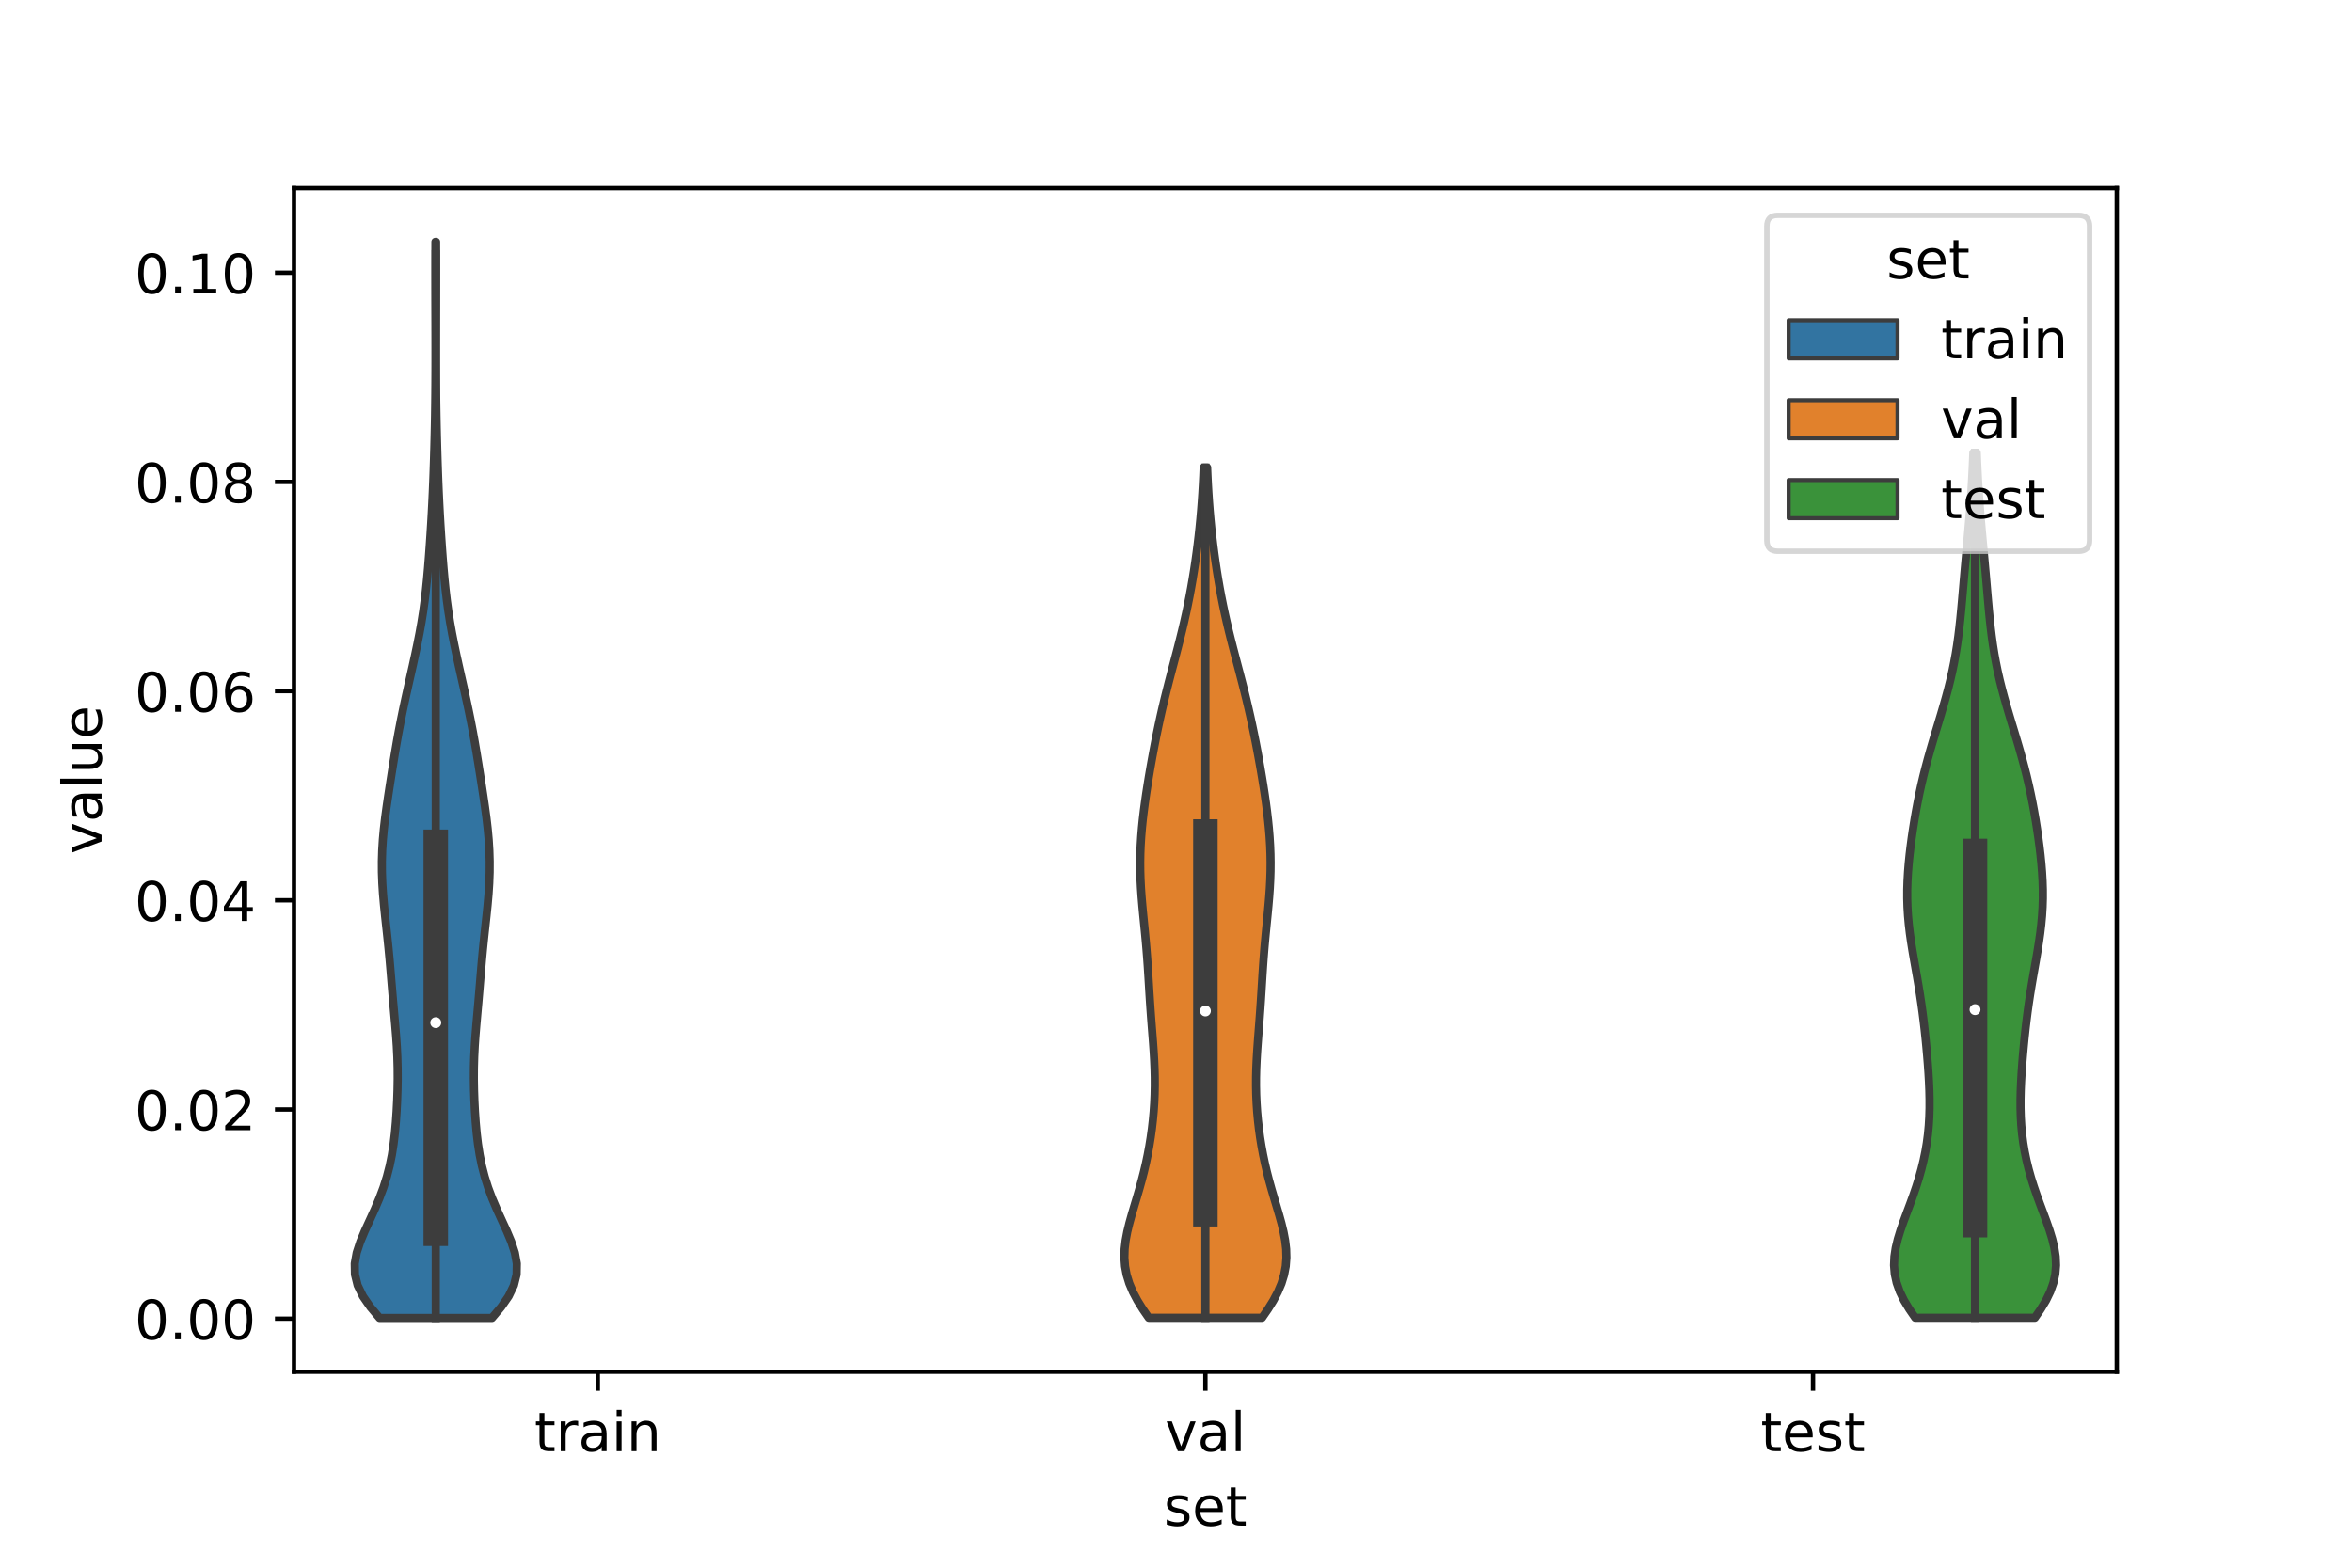 <?xml version="1.0" encoding="utf-8" standalone="no"?>
<!DOCTYPE svg PUBLIC "-//W3C//DTD SVG 1.1//EN"
  "http://www.w3.org/Graphics/SVG/1.1/DTD/svg11.dtd">
<!-- Created with matplotlib (https://matplotlib.org/) -->
<svg height="288pt" version="1.1" viewBox="0 0 432 288" width="432pt" xmlns="http://www.w3.org/2000/svg" xmlns:xlink="http://www.w3.org/1999/xlink">
 <defs>
  <style type="text/css">*{stroke-linecap:butt;stroke-linejoin:round;}</style>
 </defs>
 <g id="figure_1">
  <g id="patch_1">
   <path d="M 0 288 
L 432 288 
L 432 0 
L 0 0 
z
" style="fill:#ffffff;"/>
  </g>
  <g id="axes_1">
   <g id="patch_2">
    <path d="M 54 252 
L 388.8 252 
L 388.8 34.56 
L 54 34.56 
z
" style="fill:#ffffff;"/>
   </g>
   <g id="PolyCollection_1">
    <defs>
     <path d="M 90.362 -45.884 
L 69.718 -45.884 
L 68.033 -47.88 
L 66.654 -49.877 
L 65.691 -51.874 
L 65.197 -53.87 
L 65.16 -55.867 
L 65.517 -57.864 
L 66.168 -59.86 
L 67.004 -61.857 
L 67.92 -63.854 
L 68.831 -65.851 
L 69.679 -67.847 
L 70.428 -69.844 
L 71.059 -71.841 
L 71.573 -73.837 
L 71.979 -75.834 
L 72.291 -77.831 
L 72.529 -79.827 
L 72.709 -81.824 
L 72.846 -83.821 
L 72.947 -85.818 
L 73.015 -87.814 
L 73.047 -89.811 
L 73.037 -91.808 
L 72.982 -93.804 
L 72.883 -95.801 
L 72.745 -97.798 
L 72.581 -99.794 
L 72.404 -101.791 
L 72.226 -103.788 
L 72.055 -105.784 
L 71.889 -107.781 
L 71.724 -109.778 
L 71.552 -111.775 
L 71.364 -113.771 
L 71.16 -115.768 
L 70.944 -117.765 
L 70.727 -119.761 
L 70.523 -121.758 
L 70.349 -123.755 
L 70.22 -125.751 
L 70.148 -127.748 
L 70.14 -129.745 
L 70.199 -131.741 
L 70.322 -133.738 
L 70.504 -135.735 
L 70.735 -137.732 
L 71.003 -139.728 
L 71.294 -141.725 
L 71.597 -143.722 
L 71.908 -145.718 
L 72.224 -147.715 
L 72.549 -149.712 
L 72.889 -151.708 
L 73.249 -153.705 
L 73.634 -155.702 
L 74.041 -157.699 
L 74.469 -159.695 
L 74.91 -161.692 
L 75.359 -163.689 
L 75.807 -165.685 
L 76.244 -167.682 
L 76.663 -169.679 
L 77.055 -171.675 
L 77.411 -173.672 
L 77.726 -175.669 
L 78 -177.665 
L 78.236 -179.662 
L 78.439 -181.659 
L 78.617 -183.656 
L 78.776 -185.652 
L 78.923 -187.649 
L 79.058 -189.646 
L 79.184 -191.642 
L 79.299 -193.639 
L 79.403 -195.636 
L 79.496 -197.632 
L 79.578 -199.629 
L 79.651 -201.626 
L 79.716 -203.622 
L 79.775 -205.619 
L 79.827 -207.616 
L 79.873 -209.613 
L 79.913 -211.609 
L 79.946 -213.606 
L 79.972 -215.603 
L 79.991 -217.599 
L 80.003 -219.596 
L 80.009 -221.593 
L 80.01 -223.589 
L 80.007 -225.586 
L 80.002 -227.583 
L 79.995 -229.58 
L 79.987 -231.576 
L 79.981 -233.573 
L 79.976 -235.57 
L 79.973 -237.566 
L 79.973 -239.563 
L 79.976 -241.56 
L 79.982 -243.556 
L 80.098 -243.556 
L 80.098 -243.556 
L 80.104 -241.56 
L 80.107 -239.563 
L 80.107 -237.566 
L 80.104 -235.57 
L 80.099 -233.573 
L 80.093 -231.576 
L 80.085 -229.58 
L 80.078 -227.583 
L 80.073 -225.586 
L 80.07 -223.589 
L 80.071 -221.593 
L 80.077 -219.596 
L 80.089 -217.599 
L 80.108 -215.603 
L 80.134 -213.606 
L 80.167 -211.609 
L 80.207 -209.613 
L 80.253 -207.616 
L 80.305 -205.619 
L 80.364 -203.622 
L 80.429 -201.626 
L 80.502 -199.629 
L 80.584 -197.632 
L 80.677 -195.636 
L 80.781 -193.639 
L 80.896 -191.642 
L 81.022 -189.646 
L 81.157 -187.649 
L 81.304 -185.652 
L 81.463 -183.656 
L 81.641 -181.659 
L 81.844 -179.662 
L 82.08 -177.665 
L 82.354 -175.669 
L 82.669 -173.672 
L 83.025 -171.675 
L 83.417 -169.679 
L 83.836 -167.682 
L 84.273 -165.685 
L 84.721 -163.689 
L 85.17 -161.692 
L 85.611 -159.695 
L 86.039 -157.699 
L 86.446 -155.702 
L 86.831 -153.705 
L 87.191 -151.708 
L 87.531 -149.712 
L 87.856 -147.715 
L 88.172 -145.718 
L 88.483 -143.722 
L 88.786 -141.725 
L 89.077 -139.728 
L 89.345 -137.732 
L 89.576 -135.735 
L 89.758 -133.738 
L 89.881 -131.741 
L 89.94 -129.745 
L 89.932 -127.748 
L 89.86 -125.751 
L 89.731 -123.755 
L 89.557 -121.758 
L 89.353 -119.761 
L 89.136 -117.765 
L 88.92 -115.768 
L 88.716 -113.771 
L 88.528 -111.775 
L 88.356 -109.778 
L 88.191 -107.781 
L 88.025 -105.784 
L 87.854 -103.788 
L 87.676 -101.791 
L 87.499 -99.794 
L 87.335 -97.798 
L 87.197 -95.801 
L 87.098 -93.804 
L 87.043 -91.808 
L 87.033 -89.811 
L 87.065 -87.814 
L 87.133 -85.818 
L 87.234 -83.821 
L 87.371 -81.824 
L 87.551 -79.827 
L 87.789 -77.831 
L 88.101 -75.834 
L 88.507 -73.837 
L 89.021 -71.841 
L 89.652 -69.844 
L 90.401 -67.847 
L 91.249 -65.851 
L 92.16 -63.854 
L 93.076 -61.857 
L 93.912 -59.86 
L 94.563 -57.864 
L 94.92 -55.867 
L 94.883 -53.87 
L 94.389 -51.874 
L 93.426 -49.877 
L 92.047 -47.88 
L 90.362 -45.884 
z
" id="m450d42c10e" style="stroke:#3d3d3d;stroke-width:1.5;"/>
    </defs>
    <g clip-path="url(#p91c5183550)">
     <use style="fill:#3274a1;stroke:#3d3d3d;stroke-width:1.5;" x="0" xlink:href="#m450d42c10e" y="288"/>
    </g>
   </g>
   <g id="PolyCollection_2">
    <defs>
     <path d="M 231.801 -45.913 
L 210.999 -45.913 
L 209.909 -47.49 
L 208.928 -49.068 
L 208.091 -50.646 
L 207.423 -52.224 
L 206.938 -53.801 
L 206.639 -55.379 
L 206.52 -56.957 
L 206.564 -58.535 
L 206.749 -60.112 
L 207.046 -61.69 
L 207.427 -63.268 
L 207.864 -64.846 
L 208.33 -66.424 
L 208.803 -68.001 
L 209.265 -69.579 
L 209.703 -71.157 
L 210.109 -72.735 
L 210.478 -74.312 
L 210.808 -75.89 
L 211.099 -77.468 
L 211.352 -79.046 
L 211.569 -80.623 
L 211.749 -82.201 
L 211.893 -83.779 
L 212 -85.357 
L 212.069 -86.934 
L 212.101 -88.512 
L 212.097 -90.09 
L 212.058 -91.668 
L 211.988 -93.245 
L 211.895 -94.823 
L 211.784 -96.401 
L 211.664 -97.979 
L 211.541 -99.556 
L 211.421 -101.134 
L 211.307 -102.712 
L 211.201 -104.29 
L 211.101 -105.868 
L 211.005 -107.445 
L 210.908 -109.023 
L 210.805 -110.601 
L 210.691 -112.179 
L 210.565 -113.756 
L 210.427 -115.334 
L 210.277 -116.912 
L 210.121 -118.49 
L 209.965 -120.067 
L 209.816 -121.645 
L 209.682 -123.223 
L 209.57 -124.801 
L 209.488 -126.378 
L 209.438 -127.956 
L 209.425 -129.534 
L 209.45 -131.112 
L 209.512 -132.689 
L 209.609 -134.267 
L 209.739 -135.845 
L 209.899 -137.423 
L 210.084 -139 
L 210.292 -140.578 
L 210.518 -142.156 
L 210.761 -143.734 
L 211.017 -145.312 
L 211.285 -146.889 
L 211.565 -148.467 
L 211.855 -150.045 
L 212.157 -151.623 
L 212.472 -153.2 
L 212.8 -154.778 
L 213.143 -156.356 
L 213.501 -157.934 
L 213.874 -159.511 
L 214.263 -161.089 
L 214.664 -162.667 
L 215.074 -164.245 
L 215.49 -165.822 
L 215.906 -167.4 
L 216.318 -168.978 
L 216.721 -170.556 
L 217.111 -172.133 
L 217.484 -173.711 
L 217.838 -175.289 
L 218.171 -176.867 
L 218.484 -178.445 
L 218.777 -180.022 
L 219.05 -181.6 
L 219.305 -183.178 
L 219.542 -184.756 
L 219.761 -186.333 
L 219.965 -187.911 
L 220.152 -189.489 
L 220.322 -191.067 
L 220.476 -192.644 
L 220.614 -194.222 
L 220.736 -195.8 
L 220.843 -197.378 
L 220.936 -198.955 
L 221.015 -200.533 
L 221.083 -202.111 
L 221.717 -202.111 
L 221.717 -202.111 
L 221.785 -200.533 
L 221.864 -198.955 
L 221.957 -197.378 
L 222.064 -195.8 
L 222.186 -194.222 
L 222.324 -192.644 
L 222.478 -191.067 
L 222.648 -189.489 
L 222.835 -187.911 
L 223.039 -186.333 
L 223.258 -184.756 
L 223.495 -183.178 
L 223.75 -181.6 
L 224.023 -180.022 
L 224.316 -178.445 
L 224.629 -176.867 
L 224.962 -175.289 
L 225.316 -173.711 
L 225.689 -172.133 
L 226.079 -170.556 
L 226.482 -168.978 
L 226.894 -167.4 
L 227.31 -165.822 
L 227.726 -164.245 
L 228.136 -162.667 
L 228.537 -161.089 
L 228.926 -159.511 
L 229.299 -157.934 
L 229.657 -156.356 
L 230 -154.778 
L 230.328 -153.2 
L 230.643 -151.623 
L 230.945 -150.045 
L 231.235 -148.467 
L 231.515 -146.889 
L 231.783 -145.312 
L 232.039 -143.734 
L 232.282 -142.156 
L 232.508 -140.578 
L 232.716 -139 
L 232.901 -137.423 
L 233.061 -135.845 
L 233.191 -134.267 
L 233.288 -132.689 
L 233.35 -131.112 
L 233.375 -129.534 
L 233.362 -127.956 
L 233.312 -126.378 
L 233.23 -124.801 
L 233.118 -123.223 
L 232.984 -121.645 
L 232.835 -120.067 
L 232.679 -118.49 
L 232.523 -116.912 
L 232.373 -115.334 
L 232.235 -113.756 
L 232.109 -112.179 
L 231.995 -110.601 
L 231.892 -109.023 
L 231.795 -107.445 
L 231.699 -105.868 
L 231.599 -104.29 
L 231.493 -102.712 
L 231.379 -101.134 
L 231.259 -99.556 
L 231.136 -97.979 
L 231.016 -96.401 
L 230.905 -94.823 
L 230.812 -93.245 
L 230.742 -91.668 
L 230.703 -90.09 
L 230.699 -88.512 
L 230.731 -86.934 
L 230.8 -85.357 
L 230.907 -83.779 
L 231.051 -82.201 
L 231.231 -80.623 
L 231.448 -79.046 
L 231.701 -77.468 
L 231.992 -75.89 
L 232.322 -74.312 
L 232.691 -72.735 
L 233.097 -71.157 
L 233.535 -69.579 
L 233.997 -68.001 
L 234.47 -66.424 
L 234.936 -64.846 
L 235.373 -63.268 
L 235.754 -61.69 
L 236.051 -60.112 
L 236.236 -58.535 
L 236.28 -56.957 
L 236.161 -55.379 
L 235.862 -53.801 
L 235.377 -52.224 
L 234.709 -50.646 
L 233.872 -49.068 
L 232.891 -47.49 
L 231.801 -45.913 
z
" id="m7d1e1b815e" style="stroke:#3d3d3d;stroke-width:1.5;"/>
    </defs>
    <g clip-path="url(#p91c5183550)">
     <use style="fill:#e1812c;stroke:#3d3d3d;stroke-width:1.5;" x="0" xlink:href="#m7d1e1b815e" y="288"/>
    </g>
   </g>
   <g id="PolyCollection_3">
    <defs>
     <path d="M 373.746 -45.92 
L 351.774 -45.92 
L 350.668 -47.525 
L 349.707 -49.13 
L 348.93 -50.735 
L 348.362 -52.34 
L 348.013 -53.945 
L 347.88 -55.55 
L 347.948 -57.155 
L 348.191 -58.76 
L 348.575 -60.365 
L 349.063 -61.97 
L 349.621 -63.575 
L 350.214 -65.18 
L 350.814 -66.785 
L 351.399 -68.39 
L 351.95 -69.995 
L 352.455 -71.6 
L 352.907 -73.205 
L 353.3 -74.81 
L 353.632 -76.414 
L 353.902 -78.019 
L 354.112 -79.624 
L 354.263 -81.229 
L 354.358 -82.834 
L 354.404 -84.439 
L 354.405 -86.044 
L 354.368 -87.649 
L 354.3 -89.254 
L 354.207 -90.859 
L 354.094 -92.464 
L 353.964 -94.069 
L 353.821 -95.674 
L 353.665 -97.279 
L 353.494 -98.884 
L 353.308 -100.489 
L 353.104 -102.094 
L 352.882 -103.699 
L 352.641 -105.303 
L 352.381 -106.908 
L 352.108 -108.513 
L 351.826 -110.118 
L 351.544 -111.723 
L 351.27 -113.328 
L 351.015 -114.933 
L 350.787 -116.538 
L 350.597 -118.143 
L 350.45 -119.748 
L 350.352 -121.353 
L 350.304 -122.958 
L 350.306 -124.563 
L 350.356 -126.168 
L 350.448 -127.773 
L 350.577 -129.378 
L 350.739 -130.983 
L 350.929 -132.588 
L 351.142 -134.192 
L 351.378 -135.797 
L 351.634 -137.402 
L 351.912 -139.007 
L 352.212 -140.612 
L 352.537 -142.217 
L 352.888 -143.822 
L 353.266 -145.427 
L 353.67 -147.032 
L 354.1 -148.637 
L 354.551 -150.242 
L 355.02 -151.847 
L 355.501 -153.452 
L 355.987 -155.057 
L 356.47 -156.662 
L 356.942 -158.267 
L 357.397 -159.872 
L 357.826 -161.477 
L 358.226 -163.082 
L 358.591 -164.686 
L 358.919 -166.291 
L 359.21 -167.896 
L 359.466 -169.501 
L 359.689 -171.106 
L 359.884 -172.711 
L 360.057 -174.316 
L 360.213 -175.921 
L 360.359 -177.526 
L 360.498 -179.131 
L 360.636 -180.736 
L 360.775 -182.341 
L 360.918 -183.946 
L 361.063 -185.551 
L 361.21 -187.156 
L 361.357 -188.761 
L 361.502 -190.366 
L 361.643 -191.971 
L 361.778 -193.575 
L 361.903 -195.18 
L 362.019 -196.785 
L 362.124 -198.39 
L 362.219 -199.995 
L 362.302 -201.6 
L 362.376 -203.205 
L 362.44 -204.81 
L 363.08 -204.81 
L 363.08 -204.81 
L 363.144 -203.205 
L 363.218 -201.6 
L 363.301 -199.995 
L 363.396 -198.39 
L 363.501 -196.785 
L 363.617 -195.18 
L 363.742 -193.575 
L 363.877 -191.971 
L 364.018 -190.366 
L 364.163 -188.761 
L 364.31 -187.156 
L 364.457 -185.551 
L 364.602 -183.946 
L 364.745 -182.341 
L 364.884 -180.736 
L 365.022 -179.131 
L 365.161 -177.526 
L 365.307 -175.921 
L 365.463 -174.316 
L 365.636 -172.711 
L 365.831 -171.106 
L 366.054 -169.501 
L 366.31 -167.896 
L 366.601 -166.291 
L 366.929 -164.686 
L 367.294 -163.082 
L 367.694 -161.477 
L 368.123 -159.872 
L 368.578 -158.267 
L 369.05 -156.662 
L 369.533 -155.057 
L 370.019 -153.452 
L 370.5 -151.847 
L 370.969 -150.242 
L 371.42 -148.637 
L 371.85 -147.032 
L 372.254 -145.427 
L 372.632 -143.822 
L 372.983 -142.217 
L 373.308 -140.612 
L 373.608 -139.007 
L 373.886 -137.402 
L 374.142 -135.797 
L 374.378 -134.192 
L 374.591 -132.588 
L 374.781 -130.983 
L 374.943 -129.378 
L 375.072 -127.773 
L 375.164 -126.168 
L 375.214 -124.563 
L 375.216 -122.958 
L 375.168 -121.353 
L 375.07 -119.748 
L 374.923 -118.143 
L 374.733 -116.538 
L 374.505 -114.933 
L 374.25 -113.328 
L 373.976 -111.723 
L 373.694 -110.118 
L 373.412 -108.513 
L 373.139 -106.908 
L 372.879 -105.303 
L 372.638 -103.699 
L 372.416 -102.094 
L 372.212 -100.489 
L 372.026 -98.884 
L 371.855 -97.279 
L 371.699 -95.674 
L 371.556 -94.069 
L 371.426 -92.464 
L 371.313 -90.859 
L 371.22 -89.254 
L 371.152 -87.649 
L 371.115 -86.044 
L 371.116 -84.439 
L 371.162 -82.834 
L 371.257 -81.229 
L 371.408 -79.624 
L 371.618 -78.019 
L 371.888 -76.414 
L 372.22 -74.81 
L 372.613 -73.205 
L 373.065 -71.6 
L 373.57 -69.995 
L 374.121 -68.39 
L 374.706 -66.785 
L 375.306 -65.18 
L 375.899 -63.575 
L 376.457 -61.97 
L 376.945 -60.365 
L 377.329 -58.76 
L 377.572 -57.155 
L 377.64 -55.55 
L 377.507 -53.945 
L 377.158 -52.34 
L 376.59 -50.735 
L 375.813 -49.13 
L 374.852 -47.525 
L 373.746 -45.92 
z
" id="m6af6764030" style="stroke:#3d3d3d;stroke-width:1.5;"/>
    </defs>
    <g clip-path="url(#p91c5183550)">
     <use style="fill:#3a923a;stroke:#3d3d3d;stroke-width:1.5;" x="0" xlink:href="#m6af6764030" y="288"/>
    </g>
   </g>
   <g id="patch_3">
    <path clip-path="url(#p91c5183550)" d="M 109.8 242.251 
L 109.8 242.251 
L 109.8 242.251 
L 109.8 242.251 
z
" style="fill:#3274a1;stroke:#3d3d3d;stroke-linejoin:miter;stroke-width:0.75;"/>
   </g>
   <g id="patch_4">
    <path clip-path="url(#p91c5183550)" d="M 109.8 242.251 
L 109.8 242.251 
L 109.8 242.251 
L 109.8 242.251 
z
" style="fill:#e1812c;stroke:#3d3d3d;stroke-linejoin:miter;stroke-width:0.75;"/>
   </g>
   <g id="patch_5">
    <path clip-path="url(#p91c5183550)" d="M 109.8 242.251 
L 109.8 242.251 
L 109.8 242.251 
L 109.8 242.251 
z
" style="fill:#3a923a;stroke:#3d3d3d;stroke-linejoin:miter;stroke-width:0.75;"/>
   </g>
   <g id="matplotlib.axis_1">
    <g id="xtick_1">
     <g id="line2d_1">
      <defs>
       <path d="M 0 0 
L 0 3.5 
" id="m12ff1ee101" style="stroke:#000000;stroke-width:0.8;"/>
      </defs>
      <g>
       <use style="stroke:#000000;stroke-width:0.8;" x="109.8" xlink:href="#m12ff1ee101" y="252"/>
      </g>
     </g>
     <g id="text_1">
      <!-- train -->
      <g transform="translate(98.162 266.598)scale(0.1 -0.1)">
       <defs>
        <path d="M 18.312 70.219 
L 18.312 54.688 
L 36.812 54.688 
L 36.812 47.703 
L 18.312 47.703 
L 18.312 18.016 
Q 18.312 11.328 20.141 9.422 
Q 21.969 7.516 27.594 7.516 
L 36.812 7.516 
L 36.812 0 
L 27.594 0 
Q 17.188 0 13.234 3.875 
Q 9.281 7.766 9.281 18.016 
L 9.281 47.703 
L 2.688 47.703 
L 2.688 54.688 
L 9.281 54.688 
L 9.281 70.219 
z
" id="DejaVuSans-116"/>
        <path d="M 41.109 46.297 
Q 39.594 47.172 37.812 47.578 
Q 36.031 48 33.891 48 
Q 26.266 48 22.188 43.047 
Q 18.109 38.094 18.109 28.812 
L 18.109 0 
L 9.078 0 
L 9.078 54.688 
L 18.109 54.688 
L 18.109 46.188 
Q 20.953 51.172 25.484 53.578 
Q 30.031 56 36.531 56 
Q 37.453 56 38.578 55.875 
Q 39.703 55.766 41.062 55.516 
z
" id="DejaVuSans-114"/>
        <path d="M 34.281 27.484 
Q 23.391 27.484 19.188 25 
Q 14.984 22.516 14.984 16.5 
Q 14.984 11.719 18.141 8.906 
Q 21.297 6.109 26.703 6.109 
Q 34.188 6.109 38.703 11.406 
Q 43.219 16.703 43.219 25.484 
L 43.219 27.484 
z
M 52.203 31.203 
L 52.203 0 
L 43.219 0 
L 43.219 8.297 
Q 40.141 3.328 35.547 0.953 
Q 30.953 -1.422 24.312 -1.422 
Q 15.922 -1.422 10.953 3.297 
Q 6 8.016 6 15.922 
Q 6 25.141 12.172 29.828 
Q 18.359 34.516 30.609 34.516 
L 43.219 34.516 
L 43.219 35.406 
Q 43.219 41.609 39.141 45 
Q 35.062 48.391 27.688 48.391 
Q 23 48.391 18.547 47.266 
Q 14.109 46.141 10.016 43.891 
L 10.016 52.203 
Q 14.938 54.109 19.578 55.047 
Q 24.219 56 28.609 56 
Q 40.484 56 46.344 49.844 
Q 52.203 43.703 52.203 31.203 
z
" id="DejaVuSans-97"/>
        <path d="M 9.422 54.688 
L 18.406 54.688 
L 18.406 0 
L 9.422 0 
z
M 9.422 75.984 
L 18.406 75.984 
L 18.406 64.594 
L 9.422 64.594 
z
" id="DejaVuSans-105"/>
        <path d="M 54.891 33.016 
L 54.891 0 
L 45.906 0 
L 45.906 32.719 
Q 45.906 40.484 42.875 44.328 
Q 39.844 48.188 33.797 48.188 
Q 26.516 48.188 22.312 43.547 
Q 18.109 38.922 18.109 30.906 
L 18.109 0 
L 9.078 0 
L 9.078 54.688 
L 18.109 54.688 
L 18.109 46.188 
Q 21.344 51.125 25.703 53.562 
Q 30.078 56 35.797 56 
Q 45.219 56 50.047 50.172 
Q 54.891 44.344 54.891 33.016 
z
" id="DejaVuSans-110"/>
       </defs>
       <use xlink:href="#DejaVuSans-116"/>
       <use x="39.209" xlink:href="#DejaVuSans-114"/>
       <use x="80.322" xlink:href="#DejaVuSans-97"/>
       <use x="141.602" xlink:href="#DejaVuSans-105"/>
       <use x="169.385" xlink:href="#DejaVuSans-110"/>
      </g>
     </g>
    </g>
    <g id="xtick_2">
     <g id="line2d_2">
      <g>
       <use style="stroke:#000000;stroke-width:0.8;" x="221.4" xlink:href="#m12ff1ee101" y="252"/>
      </g>
     </g>
     <g id="text_2">
      <!-- val -->
      <g transform="translate(213.988 266.598)scale(0.1 -0.1)">
       <defs>
        <path d="M 2.984 54.688 
L 12.5 54.688 
L 29.594 8.797 
L 46.688 54.688 
L 56.203 54.688 
L 35.688 0 
L 23.484 0 
z
" id="DejaVuSans-118"/>
        <path d="M 9.422 75.984 
L 18.406 75.984 
L 18.406 0 
L 9.422 0 
z
" id="DejaVuSans-108"/>
       </defs>
       <use xlink:href="#DejaVuSans-118"/>
       <use x="59.18" xlink:href="#DejaVuSans-97"/>
       <use x="120.459" xlink:href="#DejaVuSans-108"/>
      </g>
     </g>
    </g>
    <g id="xtick_3">
     <g id="line2d_3">
      <g>
       <use style="stroke:#000000;stroke-width:0.8;" x="333" xlink:href="#m12ff1ee101" y="252"/>
      </g>
     </g>
     <g id="text_3">
      <!-- test -->
      <g transform="translate(323.398 266.598)scale(0.1 -0.1)">
       <defs>
        <path d="M 56.203 29.594 
L 56.203 25.203 
L 14.891 25.203 
Q 15.484 15.922 20.484 11.062 
Q 25.484 6.203 34.422 6.203 
Q 39.594 6.203 44.453 7.469 
Q 49.312 8.734 54.109 11.281 
L 54.109 2.781 
Q 49.266 0.734 44.188 -0.344 
Q 39.109 -1.422 33.891 -1.422 
Q 20.797 -1.422 13.156 6.188 
Q 5.516 13.812 5.516 26.812 
Q 5.516 40.234 12.766 48.109 
Q 20.016 56 32.328 56 
Q 43.359 56 49.781 48.891 
Q 56.203 41.797 56.203 29.594 
z
M 47.219 32.234 
Q 47.125 39.594 43.094 43.984 
Q 39.062 48.391 32.422 48.391 
Q 24.906 48.391 20.391 44.141 
Q 15.875 39.891 15.188 32.172 
z
" id="DejaVuSans-101"/>
        <path d="M 44.281 53.078 
L 44.281 44.578 
Q 40.484 46.531 36.375 47.5 
Q 32.281 48.484 27.875 48.484 
Q 21.188 48.484 17.844 46.438 
Q 14.5 44.391 14.5 40.281 
Q 14.5 37.156 16.891 35.375 
Q 19.281 33.594 26.516 31.984 
L 29.594 31.297 
Q 39.156 29.25 43.188 25.516 
Q 47.219 21.781 47.219 15.094 
Q 47.219 7.469 41.188 3.016 
Q 35.156 -1.422 24.609 -1.422 
Q 20.219 -1.422 15.453 -0.562 
Q 10.688 0.297 5.422 2 
L 5.422 11.281 
Q 10.406 8.688 15.234 7.391 
Q 20.062 6.109 24.812 6.109 
Q 31.156 6.109 34.562 8.281 
Q 37.984 10.453 37.984 14.406 
Q 37.984 18.062 35.516 20.016 
Q 33.062 21.969 24.703 23.781 
L 21.578 24.516 
Q 13.234 26.266 9.516 29.906 
Q 5.812 33.547 5.812 39.891 
Q 5.812 47.609 11.281 51.797 
Q 16.75 56 26.812 56 
Q 31.781 56 36.172 55.266 
Q 40.578 54.547 44.281 53.078 
z
" id="DejaVuSans-115"/>
       </defs>
       <use xlink:href="#DejaVuSans-116"/>
       <use x="39.209" xlink:href="#DejaVuSans-101"/>
       <use x="100.732" xlink:href="#DejaVuSans-115"/>
       <use x="152.832" xlink:href="#DejaVuSans-116"/>
      </g>
     </g>
    </g>
    <g id="text_4">
     <!-- set -->
     <g transform="translate(213.759 280.277)scale(0.1 -0.1)">
      <use xlink:href="#DejaVuSans-115"/>
      <use x="52.1" xlink:href="#DejaVuSans-101"/>
      <use x="113.623" xlink:href="#DejaVuSans-116"/>
     </g>
    </g>
   </g>
   <g id="matplotlib.axis_2">
    <g id="ytick_1">
     <g id="line2d_4">
      <defs>
       <path d="M 0 0 
L -3.5 0 
" id="mc32c4c276e" style="stroke:#000000;stroke-width:0.8;"/>
      </defs>
      <g>
       <use style="stroke:#000000;stroke-width:0.8;" x="54" xlink:href="#mc32c4c276e" y="242.251"/>
      </g>
     </g>
     <g id="text_5">
      <!-- 0.00 -->
      <g transform="translate(24.734 246.05)scale(0.1 -0.1)">
       <defs>
        <path d="M 31.781 66.406 
Q 24.172 66.406 20.328 58.906 
Q 16.5 51.422 16.5 36.375 
Q 16.5 21.391 20.328 13.891 
Q 24.172 6.391 31.781 6.391 
Q 39.453 6.391 43.281 13.891 
Q 47.125 21.391 47.125 36.375 
Q 47.125 51.422 43.281 58.906 
Q 39.453 66.406 31.781 66.406 
z
M 31.781 74.219 
Q 44.047 74.219 50.516 64.516 
Q 56.984 54.828 56.984 36.375 
Q 56.984 17.969 50.516 8.266 
Q 44.047 -1.422 31.781 -1.422 
Q 19.531 -1.422 13.062 8.266 
Q 6.594 17.969 6.594 36.375 
Q 6.594 54.828 13.062 64.516 
Q 19.531 74.219 31.781 74.219 
z
" id="DejaVuSans-48"/>
        <path d="M 10.688 12.406 
L 21 12.406 
L 21 0 
L 10.688 0 
z
" id="DejaVuSans-46"/>
       </defs>
       <use xlink:href="#DejaVuSans-48"/>
       <use x="63.623" xlink:href="#DejaVuSans-46"/>
       <use x="95.41" xlink:href="#DejaVuSans-48"/>
       <use x="159.033" xlink:href="#DejaVuSans-48"/>
      </g>
     </g>
    </g>
    <g id="ytick_2">
     <g id="line2d_5">
      <g>
       <use style="stroke:#000000;stroke-width:0.8;" x="54" xlink:href="#mc32c4c276e" y="203.821"/>
      </g>
     </g>
     <g id="text_6">
      <!-- 0.02 -->
      <g transform="translate(24.734 207.62)scale(0.1 -0.1)">
       <defs>
        <path d="M 19.188 8.297 
L 53.609 8.297 
L 53.609 0 
L 7.328 0 
L 7.328 8.297 
Q 12.938 14.109 22.625 23.891 
Q 32.328 33.688 34.812 36.531 
Q 39.547 41.844 41.422 45.531 
Q 43.312 49.219 43.312 52.781 
Q 43.312 58.594 39.234 62.25 
Q 35.156 65.922 28.609 65.922 
Q 23.969 65.922 18.812 64.312 
Q 13.672 62.703 7.812 59.422 
L 7.812 69.391 
Q 13.766 71.781 18.938 73 
Q 24.125 74.219 28.422 74.219 
Q 39.75 74.219 46.484 68.547 
Q 53.219 62.891 53.219 53.422 
Q 53.219 48.922 51.531 44.891 
Q 49.859 40.875 45.406 35.406 
Q 44.188 33.984 37.641 27.219 
Q 31.109 20.453 19.188 8.297 
z
" id="DejaVuSans-50"/>
       </defs>
       <use xlink:href="#DejaVuSans-48"/>
       <use x="63.623" xlink:href="#DejaVuSans-46"/>
       <use x="95.41" xlink:href="#DejaVuSans-48"/>
       <use x="159.033" xlink:href="#DejaVuSans-50"/>
      </g>
     </g>
    </g>
    <g id="ytick_3">
     <g id="line2d_6">
      <g>
       <use style="stroke:#000000;stroke-width:0.8;" x="54" xlink:href="#mc32c4c276e" y="165.391"/>
      </g>
     </g>
     <g id="text_7">
      <!-- 0.04 -->
      <g transform="translate(24.734 169.19)scale(0.1 -0.1)">
       <defs>
        <path d="M 37.797 64.312 
L 12.891 25.391 
L 37.797 25.391 
z
M 35.203 72.906 
L 47.609 72.906 
L 47.609 25.391 
L 58.016 25.391 
L 58.016 17.188 
L 47.609 17.188 
L 47.609 0 
L 37.797 0 
L 37.797 17.188 
L 4.891 17.188 
L 4.891 26.703 
z
" id="DejaVuSans-52"/>
       </defs>
       <use xlink:href="#DejaVuSans-48"/>
       <use x="63.623" xlink:href="#DejaVuSans-46"/>
       <use x="95.41" xlink:href="#DejaVuSans-48"/>
       <use x="159.033" xlink:href="#DejaVuSans-52"/>
      </g>
     </g>
    </g>
    <g id="ytick_4">
     <g id="line2d_7">
      <g>
       <use style="stroke:#000000;stroke-width:0.8;" x="54" xlink:href="#mc32c4c276e" y="126.96"/>
      </g>
     </g>
     <g id="text_8">
      <!-- 0.06 -->
      <g transform="translate(24.734 130.76)scale(0.1 -0.1)">
       <defs>
        <path d="M 33.016 40.375 
Q 26.375 40.375 22.484 35.828 
Q 18.609 31.297 18.609 23.391 
Q 18.609 15.531 22.484 10.953 
Q 26.375 6.391 33.016 6.391 
Q 39.656 6.391 43.531 10.953 
Q 47.406 15.531 47.406 23.391 
Q 47.406 31.297 43.531 35.828 
Q 39.656 40.375 33.016 40.375 
z
M 52.594 71.297 
L 52.594 62.312 
Q 48.875 64.062 45.094 64.984 
Q 41.312 65.922 37.594 65.922 
Q 27.828 65.922 22.672 59.328 
Q 17.531 52.734 16.797 39.406 
Q 19.672 43.656 24.016 45.922 
Q 28.375 48.188 33.594 48.188 
Q 44.578 48.188 50.953 41.516 
Q 57.328 34.859 57.328 23.391 
Q 57.328 12.156 50.688 5.359 
Q 44.047 -1.422 33.016 -1.422 
Q 20.359 -1.422 13.672 8.266 
Q 6.984 17.969 6.984 36.375 
Q 6.984 53.656 15.188 63.938 
Q 23.391 74.219 37.203 74.219 
Q 40.922 74.219 44.703 73.484 
Q 48.484 72.75 52.594 71.297 
z
" id="DejaVuSans-54"/>
       </defs>
       <use xlink:href="#DejaVuSans-48"/>
       <use x="63.623" xlink:href="#DejaVuSans-46"/>
       <use x="95.41" xlink:href="#DejaVuSans-48"/>
       <use x="159.033" xlink:href="#DejaVuSans-54"/>
      </g>
     </g>
    </g>
    <g id="ytick_5">
     <g id="line2d_8">
      <g>
       <use style="stroke:#000000;stroke-width:0.8;" x="54" xlink:href="#mc32c4c276e" y="88.53"/>
      </g>
     </g>
     <g id="text_9">
      <!-- 0.08 -->
      <g transform="translate(24.734 92.329)scale(0.1 -0.1)">
       <defs>
        <path d="M 31.781 34.625 
Q 24.75 34.625 20.719 30.859 
Q 16.703 27.094 16.703 20.516 
Q 16.703 13.922 20.719 10.156 
Q 24.75 6.391 31.781 6.391 
Q 38.812 6.391 42.859 10.172 
Q 46.922 13.969 46.922 20.516 
Q 46.922 27.094 42.891 30.859 
Q 38.875 34.625 31.781 34.625 
z
M 21.922 38.812 
Q 15.578 40.375 12.031 44.719 
Q 8.5 49.078 8.5 55.328 
Q 8.5 64.062 14.719 69.141 
Q 20.953 74.219 31.781 74.219 
Q 42.672 74.219 48.875 69.141 
Q 55.078 64.062 55.078 55.328 
Q 55.078 49.078 51.531 44.719 
Q 48 40.375 41.703 38.812 
Q 48.828 37.156 52.797 32.312 
Q 56.781 27.484 56.781 20.516 
Q 56.781 9.906 50.312 4.234 
Q 43.844 -1.422 31.781 -1.422 
Q 19.734 -1.422 13.25 4.234 
Q 6.781 9.906 6.781 20.516 
Q 6.781 27.484 10.781 32.312 
Q 14.797 37.156 21.922 38.812 
z
M 18.312 54.391 
Q 18.312 48.734 21.844 45.562 
Q 25.391 42.391 31.781 42.391 
Q 38.141 42.391 41.719 45.562 
Q 45.312 48.734 45.312 54.391 
Q 45.312 60.062 41.719 63.234 
Q 38.141 66.406 31.781 66.406 
Q 25.391 66.406 21.844 63.234 
Q 18.312 60.062 18.312 54.391 
z
" id="DejaVuSans-56"/>
       </defs>
       <use xlink:href="#DejaVuSans-48"/>
       <use x="63.623" xlink:href="#DejaVuSans-46"/>
       <use x="95.41" xlink:href="#DejaVuSans-48"/>
       <use x="159.033" xlink:href="#DejaVuSans-56"/>
      </g>
     </g>
    </g>
    <g id="ytick_6">
     <g id="line2d_9">
      <g>
       <use style="stroke:#000000;stroke-width:0.8;" x="54" xlink:href="#mc32c4c276e" y="50.1"/>
      </g>
     </g>
     <g id="text_10">
      <!-- 0.10 -->
      <g transform="translate(24.734 53.899)scale(0.1 -0.1)">
       <defs>
        <path d="M 12.406 8.297 
L 28.516 8.297 
L 28.516 63.922 
L 10.984 60.406 
L 10.984 69.391 
L 28.422 72.906 
L 38.281 72.906 
L 38.281 8.297 
L 54.391 8.297 
L 54.391 0 
L 12.406 0 
z
" id="DejaVuSans-49"/>
       </defs>
       <use xlink:href="#DejaVuSans-48"/>
       <use x="63.623" xlink:href="#DejaVuSans-46"/>
       <use x="95.41" xlink:href="#DejaVuSans-49"/>
       <use x="159.033" xlink:href="#DejaVuSans-48"/>
      </g>
     </g>
    </g>
    <g id="text_11">
     <!-- value -->
     <g transform="translate(18.655 156.938)rotate(-90)scale(0.1 -0.1)">
      <defs>
       <path d="M 8.5 21.578 
L 8.5 54.688 
L 17.484 54.688 
L 17.484 21.922 
Q 17.484 14.156 20.5 10.266 
Q 23.531 6.391 29.594 6.391 
Q 36.859 6.391 41.078 11.031 
Q 45.312 15.672 45.312 23.688 
L 45.312 54.688 
L 54.297 54.688 
L 54.297 0 
L 45.312 0 
L 45.312 8.406 
Q 42.047 3.422 37.719 1 
Q 33.406 -1.422 27.688 -1.422 
Q 18.266 -1.422 13.375 4.438 
Q 8.5 10.297 8.5 21.578 
z
M 31.109 56 
z
" id="DejaVuSans-117"/>
      </defs>
      <use xlink:href="#DejaVuSans-118"/>
      <use x="59.18" xlink:href="#DejaVuSans-97"/>
      <use x="120.459" xlink:href="#DejaVuSans-108"/>
      <use x="148.242" xlink:href="#DejaVuSans-117"/>
      <use x="211.621" xlink:href="#DejaVuSans-101"/>
     </g>
    </g>
   </g>
   <g id="line2d_10">
    <path clip-path="url(#p91c5183550)" d="M 80.04 242.116 
L 80.04 46.696 
" style="fill:none;stroke:#3d3d3d;stroke-linecap:square;stroke-width:1.5;"/>
   </g>
   <g id="line2d_11">
    <path clip-path="url(#p91c5183550)" d="M 80.04 226.666 
L 80.04 154.635 
" style="fill:none;stroke:#3d3d3d;stroke-linecap:square;stroke-width:4.5;"/>
   </g>
   <g id="line2d_12">
    <path clip-path="url(#p91c5183550)" d="M 221.4 242.087 
L 221.4 85.889 
" style="fill:none;stroke:#3d3d3d;stroke-linecap:square;stroke-width:1.5;"/>
   </g>
   <g id="line2d_13">
    <path clip-path="url(#p91c5183550)" d="M 221.4 223.07 
L 221.4 152.763 
" style="fill:none;stroke:#3d3d3d;stroke-linecap:square;stroke-width:4.5;"/>
   </g>
   <g id="line2d_14">
    <path clip-path="url(#p91c5183550)" d="M 362.76 242.08 
L 362.76 83.19 
" style="fill:none;stroke:#3d3d3d;stroke-linecap:square;stroke-width:1.5;"/>
   </g>
   <g id="line2d_15">
    <path clip-path="url(#p91c5183550)" d="M 362.76 225.078 
L 362.76 156.328 
" style="fill:none;stroke:#3d3d3d;stroke-linecap:square;stroke-width:4.5;"/>
   </g>
   <g id="patch_6">
    <path d="M 54 252 
L 54 34.56 
" style="fill:none;stroke:#000000;stroke-linecap:square;stroke-linejoin:miter;stroke-width:0.8;"/>
   </g>
   <g id="patch_7">
    <path d="M 388.8 252 
L 388.8 34.56 
" style="fill:none;stroke:#000000;stroke-linecap:square;stroke-linejoin:miter;stroke-width:0.8;"/>
   </g>
   <g id="patch_8">
    <path d="M 54 252 
L 388.8 252 
" style="fill:none;stroke:#000000;stroke-linecap:square;stroke-linejoin:miter;stroke-width:0.8;"/>
   </g>
   <g id="patch_9">
    <path d="M 54 34.56 
L 388.8 34.56 
" style="fill:none;stroke:#000000;stroke-linecap:square;stroke-linejoin:miter;stroke-width:0.8;"/>
   </g>
   <g id="PathCollection_1">
    <defs>
     <path d="M 0 1.5 
C 0.398 1.5 0.779 1.342 1.061 1.061 
C 1.342 0.779 1.5 0.398 1.5 0 
C 1.5 -0.398 1.342 -0.779 1.061 -1.061 
C 0.779 -1.342 0.398 -1.5 0 -1.5 
C -0.398 -1.5 -0.779 -1.342 -1.061 -1.061 
C -1.342 -0.779 -1.5 -0.398 -1.5 0 
C -1.5 0.398 -1.342 0.779 -1.061 1.061 
C -0.779 1.342 -0.398 1.5 0 1.5 
z
" id="m8dff66c3f7" style="stroke:#3d3d3d;"/>
    </defs>
    <g clip-path="url(#p91c5183550)">
     <use style="fill:#ffffff;stroke:#3d3d3d;" x="80.04" xlink:href="#m8dff66c3f7" y="187.869"/>
    </g>
   </g>
   <g id="PathCollection_2">
    <g clip-path="url(#p91c5183550)">
     <use style="fill:#ffffff;stroke:#3d3d3d;" x="221.4" xlink:href="#m8dff66c3f7" y="185.721"/>
    </g>
   </g>
   <g id="PathCollection_3">
    <g clip-path="url(#p91c5183550)">
     <use style="fill:#ffffff;stroke:#3d3d3d;" x="362.76" xlink:href="#m8dff66c3f7" y="185.476"/>
    </g>
   </g>
   <g id="legend_1">
    <g id="patch_10">
     <path d="M 326.525 101.272 
L 381.8 101.272 
Q 383.8 101.272 383.8 99.272 
L 383.8 41.56 
Q 383.8 39.56 381.8 39.56 
L 326.525 39.56 
Q 324.525 39.56 324.525 41.56 
L 324.525 99.272 
Q 324.525 101.272 326.525 101.272 
z
" style="fill:#ffffff;opacity:0.8;stroke:#cccccc;stroke-linejoin:miter;"/>
    </g>
    <g id="text_12">
     <!-- set -->
     <g transform="translate(346.521 51.158)scale(0.1 -0.1)">
      <use xlink:href="#DejaVuSans-115"/>
      <use x="52.1" xlink:href="#DejaVuSans-101"/>
      <use x="113.623" xlink:href="#DejaVuSans-116"/>
     </g>
    </g>
    <g id="patch_11">
     <path d="M 328.525 65.837 
L 348.525 65.837 
L 348.525 58.837 
L 328.525 58.837 
z
" style="fill:#3274a1;stroke:#3d3d3d;stroke-linejoin:miter;stroke-width:0.75;"/>
    </g>
    <g id="text_13">
     <!-- train -->
     <g transform="translate(356.525 65.837)scale(0.1 -0.1)">
      <use xlink:href="#DejaVuSans-116"/>
      <use x="39.209" xlink:href="#DejaVuSans-114"/>
      <use x="80.322" xlink:href="#DejaVuSans-97"/>
      <use x="141.602" xlink:href="#DejaVuSans-105"/>
      <use x="169.385" xlink:href="#DejaVuSans-110"/>
     </g>
    </g>
    <g id="patch_12">
     <path d="M 328.525 80.515 
L 348.525 80.515 
L 348.525 73.515 
L 328.525 73.515 
z
" style="fill:#e1812c;stroke:#3d3d3d;stroke-linejoin:miter;stroke-width:0.75;"/>
    </g>
    <g id="text_14">
     <!-- val -->
     <g transform="translate(356.525 80.515)scale(0.1 -0.1)">
      <use xlink:href="#DejaVuSans-118"/>
      <use x="59.18" xlink:href="#DejaVuSans-97"/>
      <use x="120.459" xlink:href="#DejaVuSans-108"/>
     </g>
    </g>
    <g id="patch_13">
     <path d="M 328.525 95.193 
L 348.525 95.193 
L 348.525 88.193 
L 328.525 88.193 
z
" style="fill:#3a923a;stroke:#3d3d3d;stroke-linejoin:miter;stroke-width:0.75;"/>
    </g>
    <g id="text_15">
     <!-- test -->
     <g transform="translate(356.525 95.193)scale(0.1 -0.1)">
      <use xlink:href="#DejaVuSans-116"/>
      <use x="39.209" xlink:href="#DejaVuSans-101"/>
      <use x="100.732" xlink:href="#DejaVuSans-115"/>
      <use x="152.832" xlink:href="#DejaVuSans-116"/>
     </g>
    </g>
   </g>
  </g>
 </g>
 <defs>
  <clipPath id="p91c5183550">
   <rect height="217.44" width="334.8" x="54" y="34.56"/>
  </clipPath>
 </defs>
</svg>
